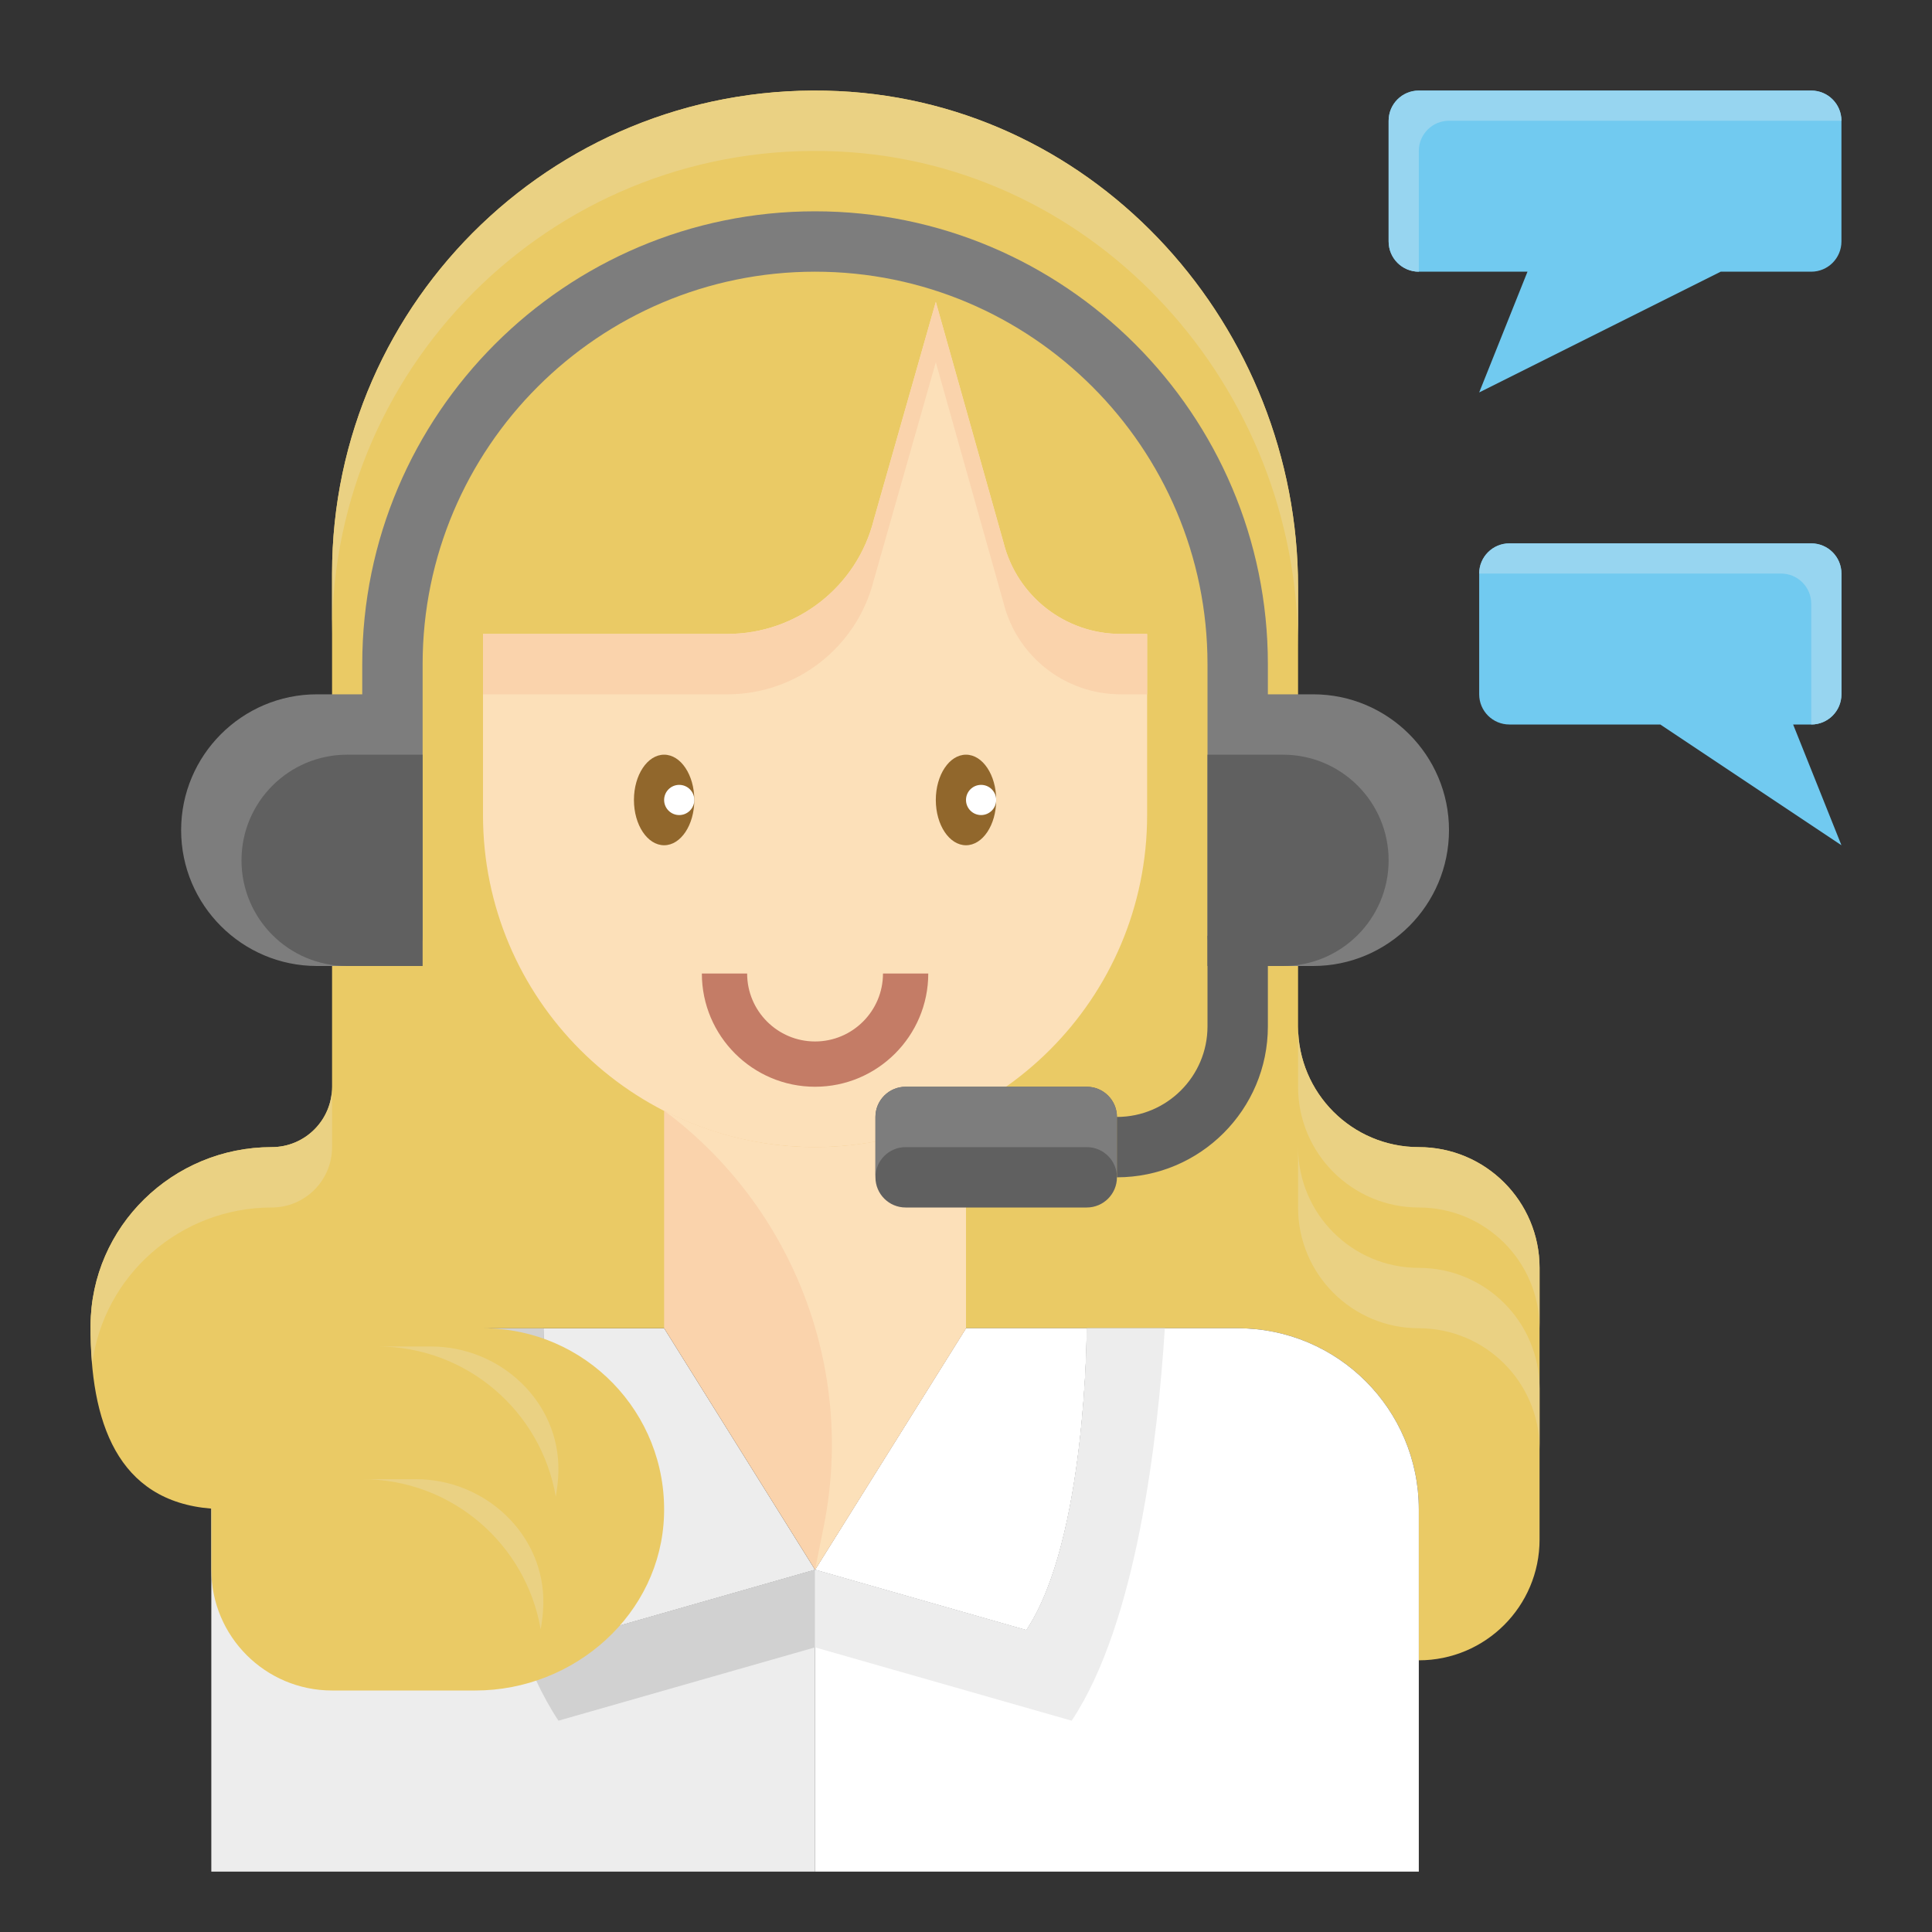 <svg id="Layer_1_1_" enable-background="new 0 0 64 64" height="512" viewBox="0 0 64 64" width="512" xmlns="http://www.w3.org/2000/svg"><rect x="0" y="0" width="64" height="64" fill="#333333" stroke="none"/><path d="m18 44h4l5 8-7 2c-2-3-2-10-2-10z" fill="#ededed"/><path d="m13 44h5s0 7 2 10l7-2v10h-20v-7-5c0-3.314 2.686-6 6-6z" fill="#ededed"/><path d="m18.5 57c-2.15-3.225-2.855-9.335-3.086-13h2.586s0 7 2 10l7-2v2.571z" fill="#d1d1d1"/><path d="m47 38c-2.209 0-4-1.791-4-4v-14.548c0-8.615-6.621-16.028-15.227-16.434-9.188-.432-16.773 6.889-16.773 15.982v17c0 1.105-.895 2-2 2-3.275 0-5.981 2.63-6 5.905-.018 3.194.881 5.822 4 6.07v2.025c0 2.209 1.791 4 4 4h4.748c3.285 0 6.15-2.532 6.249-5.815.102-3.398-2.622-6.185-5.997-6.185h20 5c3.314 0 6 2.686 6 6v5c2.209 0 4-1.791 4-4v-9c0-2.209-1.791-4-4-4z" fill="#eaca65"/><path d="m37.123 21c-1.835 0-3.435-1.249-3.881-3.03l-2.242-7.97-2.053 7.213c-.557 2.225-2.557 3.787-4.851 3.787h-8.096v6c0 6.075 4.925 11 11 11s11-4.925 11-11v-6z" fill="#fce0b9"/><path d="m37.123 21c-1.835 0-3.435-1.249-3.881-3.03l-2.242-7.97-2.053 7.213c-.557 2.225-2.557 3.787-4.851 3.787h-8.096v2h8.096c2.294 0 4.294-1.562 4.851-3.787l2.053-7.213 2.243 7.97c.445 1.781 2.045 3.03 3.881 3.03h.876v-2z" fill="#fad3ac"/><path d="m36 44h-4l-5 8 7 2c2-3 2-10 2-10z" fill="#fff"/><path d="m61 4c0-.552-.448-1-1-1h-13c-.552 0-1 .448-1 1v4c0 .552.448 1 1 1h3.6l-1.6 4 8-4h3c.552 0 1-.448 1-1z" fill="#71caf0"/><path d="m61 23v-4c0-.552-.448-1-1-1h-10c-.552 0-1 .448-1 1v4c0 .552.448 1 1 1h5l6 4-1.6-4h.6c.552 0 1-.448 1-1z" fill="#71caf0"/><path d="m43.5 24h-.5-1.5c1.933 0 3.5 1.567 3.5 3.5s-1.567 3.5-3.5 3.5h1.5.5c1.933 0 3.5-1.567 3.5-3.5s-1.567-3.5-3.5-3.5z" fill="#7d7d7d"/><path d="m10.5 31h.5 1.5c-1.933 0-3.5-1.567-3.5-3.5s1.567-3.5 3.5-3.5h-1.5-.5c-1.933 0-3.5 1.567-3.5 3.5s1.567 3.5 3.5 3.5z" fill="#7d7d7d"/><path d="m27 38c-1.802 0-3.499-.442-5-1.21v7.21l5 8 5-8v-7.21c-1.501.768-3.198 1.21-5 1.21z" fill="#fad3ac"/><path d="m27 38c-1.802 0-3.499-.442-5-1.21 4.275 3.182 6.334 8.542 5.289 13.767l-.289 1.443 5-8v-7.21c-1.501.768-3.198 1.21-5 1.21z" fill="#fce0b9"/><g fill="#ead183"><path d="m9 40c1.105 0 2-.895 2-2v-2c0 1.105-.895 2-2 2-3.275 0-5.981 2.63-6 5.905-.003.44.017.865.053 1.279.378-2.931 2.917-5.184 5.947-5.184z"/><path d="m27.773 5.018c8.606.405 15.227 7.819 15.227 16.434v-2c0-8.615-6.621-16.028-15.227-16.434-9.188-.432-16.773 6.889-16.773 15.982v2c0-9.093 7.585-16.414 16.773-15.982z"/><path d="m12.5 44.603c2.965 0 5.426 2.151 5.911 4.977.044-.259.078-.522.086-.792 0-.016.001-.032.001-.048.051-2.297-1.921-4.136-4.219-4.136h-1.779z"/><path d="m47 38c-2.209 0-4-1.791-4-4v2c0 2.209 1.791 4 4 4s4 1.791 4 4v-2c0-2.209-1.791-4-4-4z"/><path d="m47 42c-2.209 0-4-1.791-4-4v2c0 2.209 1.791 4 4 4s4 1.791 4 4v-2c0-2.209-1.791-4-4-4z"/><path d="m12 49c2.965 0 5.426 2.151 5.911 4.977.044-.259.078-.522.086-.792 0-.016.001-.032.001-.048.051-2.298-1.921-4.137-4.218-4.137z"/></g><path d="m41 44h-5s0 7-2 10l-7-2v10h20v-7-5c0-3.314-2.686-6-6-6z" fill="#fff"/><path d="m35.5 57c2.15-3.225 2.855-9.335 3.086-13h-2.586s0 7-2 10l-7-2v2.571z" fill="#ededed"/><path d="m37 39v-1-1c0-.552-.448-1-1-1h-2.687-3.313c-.552 0-1 .448-1 1v.81 1.19c0 .552.448 1 1 1h2 4c.552 0 1-.448 1-1z" fill="#606060"/><path d="m36 36h-2.687-3.313c-.552 0-1 .448-1 1v.81 1.19c0-.552.448-1 1-1h3.313 2.687c.552 0 1 .448 1 1v-1-1c0-.552-.448-1-1-1z" fill="#7d7d7d"/><path d="m48 4h13c0-.552-.448-1-1-1h-13c-.552 0-1 .448-1 1v4c0 .552.448 1 1 1v-4c0-.552.448-1 1-1z" fill="#97d5f0"/><path d="m60 18h-10c-.552 0-1 .448-1 1h10c.552 0 1 .448 1 1v4c.552 0 1-.448 1-1v-4c0-.552-.448-1-1-1z" fill="#97d5f0"/><path d="m43.5 32h-2.5c-.553 0-1-.448-1-1v-9c0-7.168-5.832-13-13-13s-13 5.832-13 13v9c0 .552-.447 1-1 1h-2.5c-2.481 0-4.5-2.019-4.5-4.5s2.019-4.5 4.5-4.5h1.5v-1c0-8.271 6.729-15 15-15s15 6.729 15 15v1h1.5c2.481 0 4.5 2.019 4.5 4.5s-2.019 4.5-4.5 4.5z" fill="#7d7d7d"/><path d="m37 39v-2c1.654 0 3-1.346 3-3v-3h2v3c0 2.757-2.243 5-5 5z" fill="#606060"/><path d="m14 25h-2-.5c-1.933 0-3.5 1.567-3.5 3.5s1.567 3.5 3.5 3.5h.5 2z" fill="#606060"/><path d="m40 32h2 .5c1.933 0 3.5-1.567 3.5-3.5s-1.567-3.5-3.5-3.5h-.5-2z" fill="#606060"/><ellipse cx="22" cy="26.5" fill="#91672c" rx="1" ry="1.5"/><ellipse cx="32" cy="26.5" fill="#91672c" rx="1" ry="1.5"/><path d="m27 36c-2.068 0-3.75-1.682-3.75-3.75h1.5c0 1.241 1.009 2.25 2.25 2.25s2.25-1.009 2.25-2.25h1.5c0 2.068-1.682 3.75-3.75 3.75z" fill="#c47c66"/><circle cx="22.5" cy="26.5" fill="#fff" r=".5"/><circle cx="32.5" cy="26.5" fill="#fff" r=".5"/></svg>